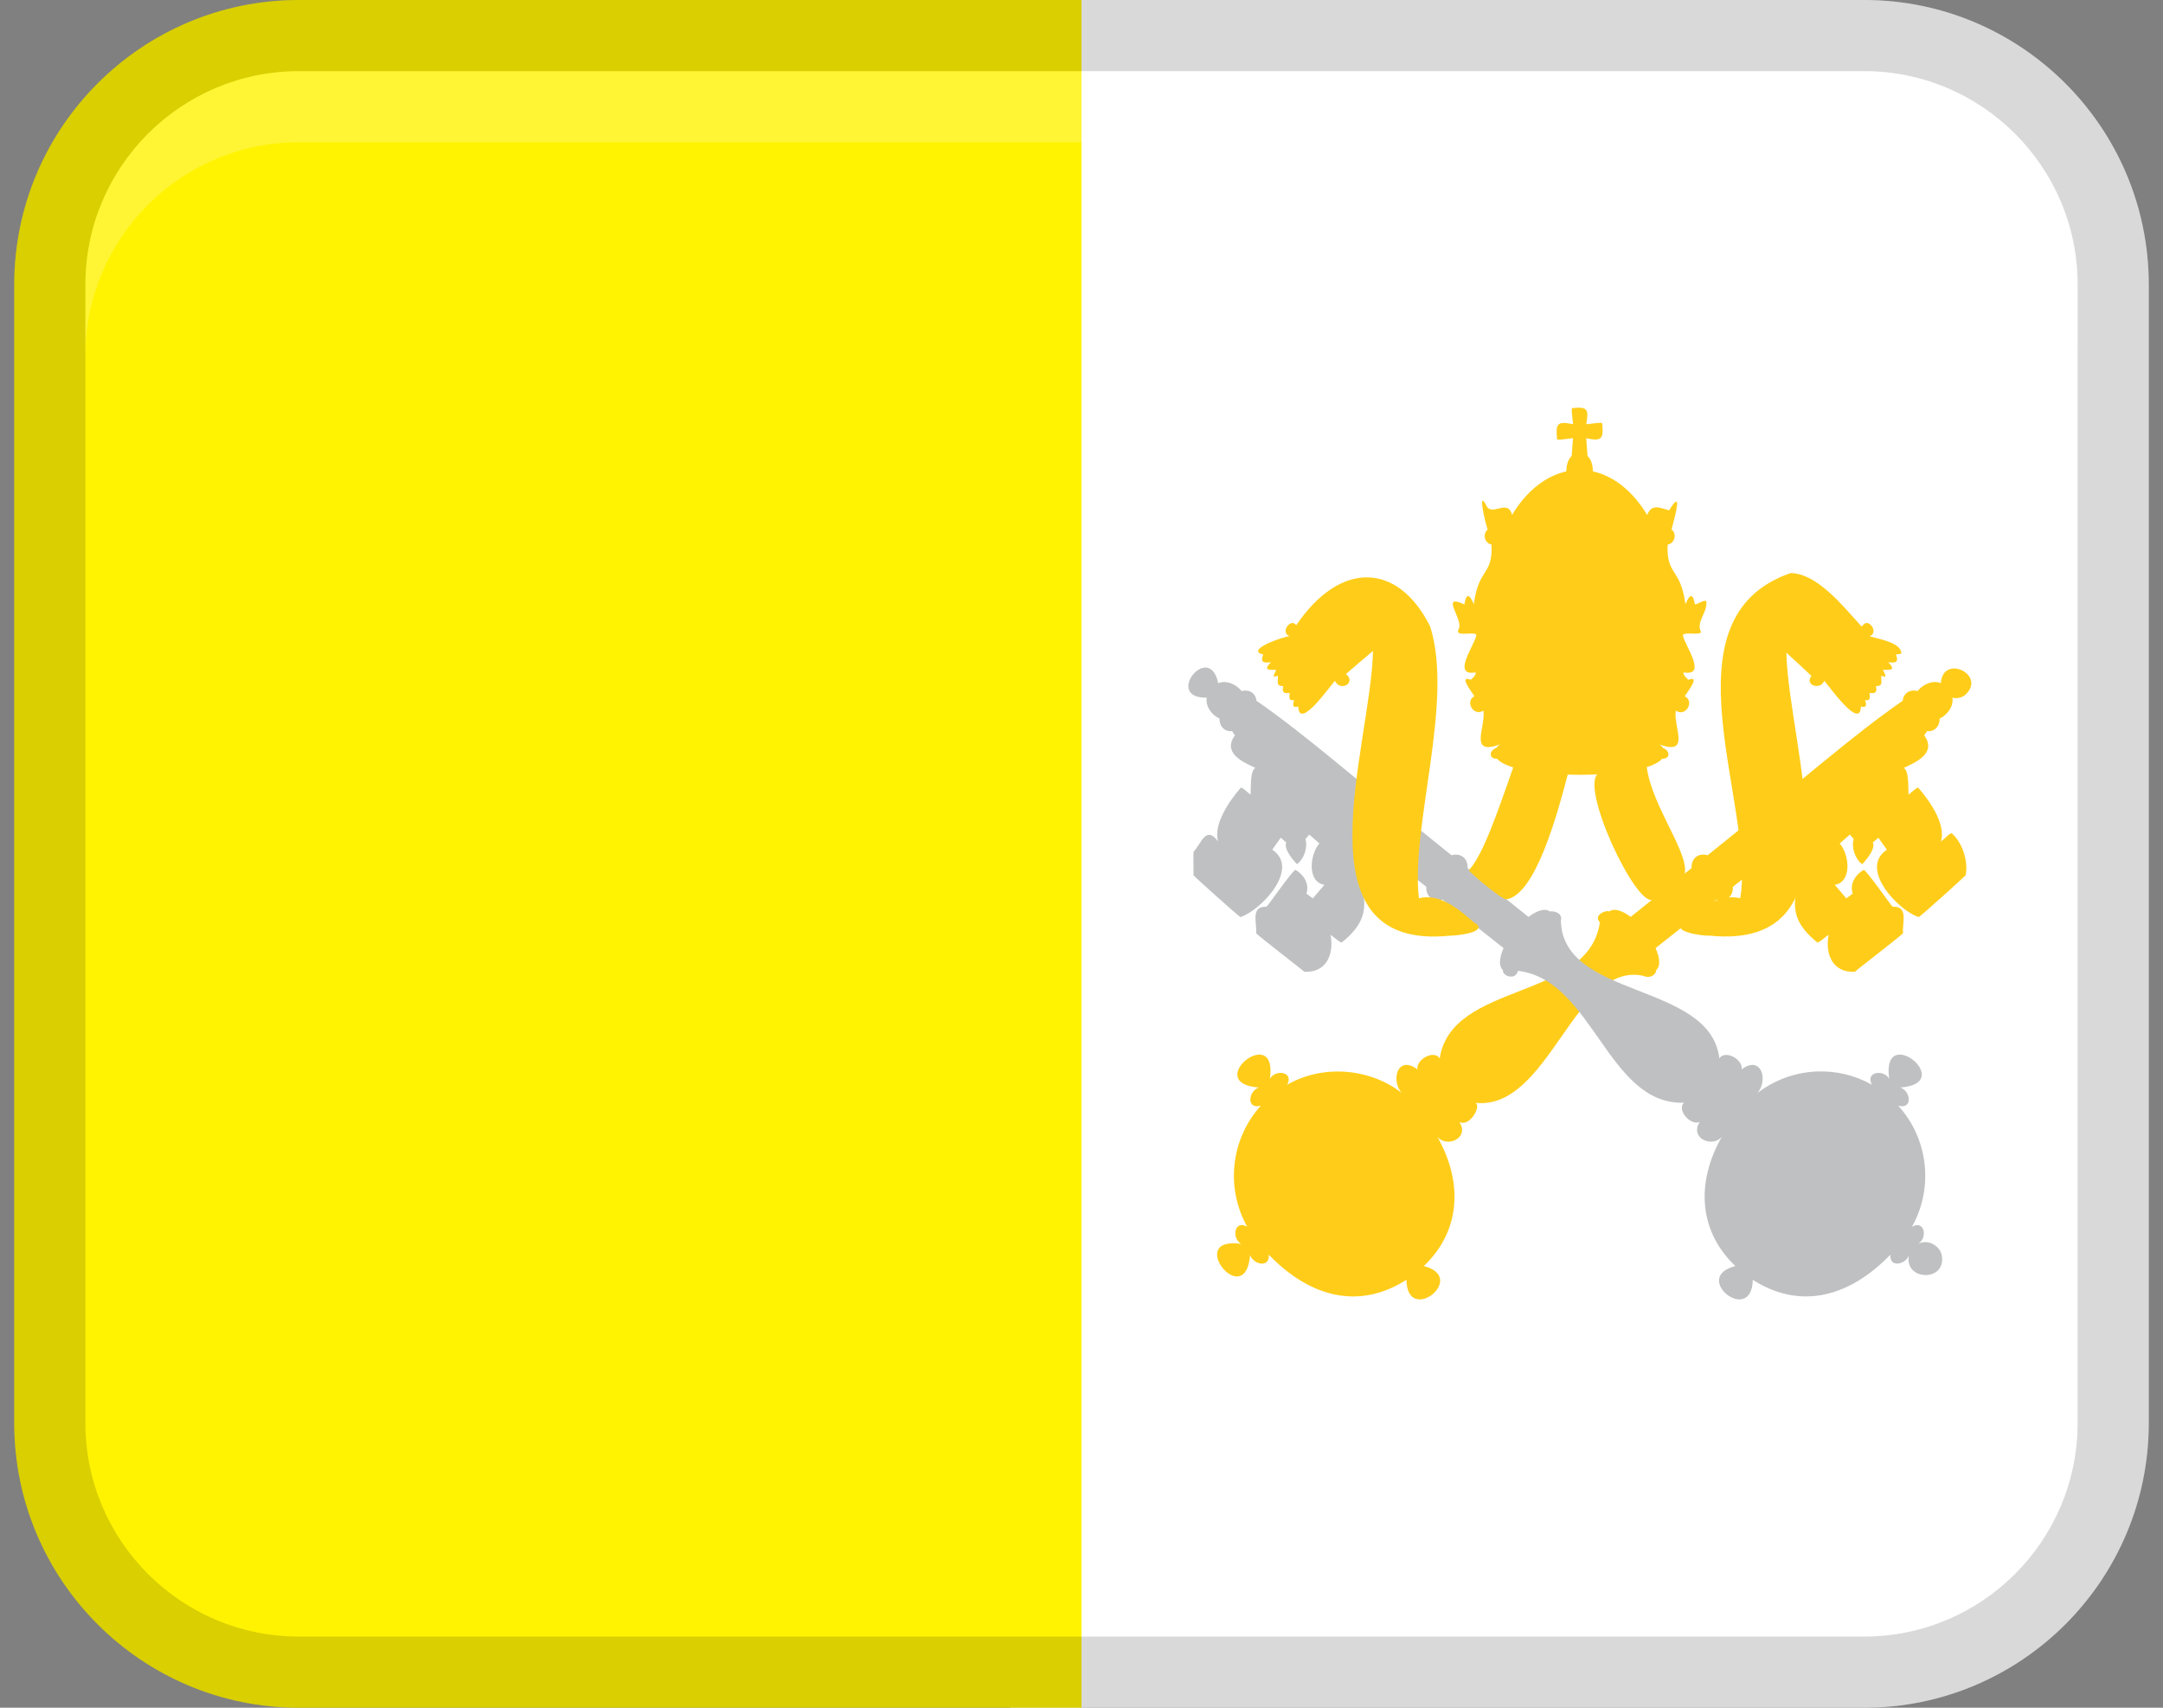 <svg width="38" height="30" viewBox="0 0 38 30" fill="none" xmlns="http://www.w3.org/2000/svg">
<rect x="0" y="0" width="38" height="30" fill="#808080" stroke="none"/>
<g clip-path="url(#clip0_2993_14630)">
<path d="M32.75 30L17.75 30L17.75 0L32.75 0C35.51 0 37.75 2.24 37.75 5V25C37.75 27.76 35.51 30 32.75 30Z" fill="white"/>
<path d="M5.25 0H19V30H5.25C2.49 30 0.25 27.76 0.25 25V5C0.25 2.24 2.49 0 5.25 0Z" fill="#FFF301"/>
<path opacity="0.15" d="M32.75 0H5.25C2.489 0 0.25 2.239 0.25 5V25C0.25 27.762 2.489 30 5.25 30H32.75C35.511 30 37.75 27.762 37.75 25V5C37.75 2.239 35.511 0 32.75 0ZM36.5 25C36.5 27.068 34.818 28.75 32.75 28.75H5.25C3.182 28.75 1.5 27.068 1.5 25V5C1.5 2.932 3.182 1.25 5.25 1.25H32.75C34.818 1.25 36.5 2.932 36.5 5V25Z" fill="black"/>
<path opacity="0.2" d="M32.75 1.25H5.25C3.179 1.25 1.5 2.929 1.5 5V6.25C1.5 4.179 3.179 2.5 5.25 2.5H32.75C34.821 2.5 36.5 4.179 36.5 6.25V5C36.5 2.929 34.821 1.25 32.75 1.25Z" fill="white"/>
<path d="M34.526 12.207C34.912 11.853 34.129 11.48 34.097 12.002C33.965 11.944 33.786 12.015 33.689 12.139C33.555 12.105 33.442 12.175 33.427 12.31C32.529 12.931 31.568 13.793 30.699 14.463C30.559 14.57 30.145 14.911 30 15.024C29.838 14.978 29.709 15.078 29.718 15.25L28.648 16.107C28.494 15.992 28.351 15.95 28.274 16.012C28.206 15.979 27.985 16.086 28.107 16.201C27.912 17.583 25.501 17.236 25.293 18.593C25.197 18.437 24.875 18.608 24.902 18.786C24.513 18.496 24.4 19.092 24.713 19.273C24.154 18.77 23.266 18.677 22.613 19.056C22.737 18.829 22.413 18.778 22.31 18.95C22.454 17.947 21.106 19.029 22.116 19.105C21.931 19.165 21.89 19.493 22.15 19.424C21.624 20.006 21.527 20.866 21.911 21.55C21.688 21.422 21.629 21.746 21.804 21.851C20.807 21.71 21.878 23.052 21.962 22.05C22.025 22.22 22.31 22.277 22.29 22.042C23.016 22.791 23.875 23.015 24.708 22.483C24.722 23.295 25.801 22.442 25.014 22.241C25.697 21.591 25.698 20.693 25.202 19.886C25.328 20.214 25.843 20.021 25.639 19.71C25.831 19.805 26.037 19.409 25.915 19.373C27.216 19.521 27.665 16.883 28.866 17.142C29.009 17.204 29.105 17.099 29.095 17.042C29.173 16.98 29.164 16.831 29.085 16.656L30.16 15.804C30.314 15.853 30.455 15.748 30.443 15.58L30.926 15.196C31.236 15.541 31.495 15.079 31.68 14.835C31.686 15.603 31.22 15.986 31.923 16.553C31.933 16.585 32.111 16.424 32.125 16.423C32.061 16.763 32.197 17.091 32.586 17.072C32.596 17.054 33.433 16.414 33.434 16.391C33.412 16.218 33.54 15.916 33.251 15.929C33.23 15.923 32.771 15.255 32.739 15.282C32.594 15.369 32.492 15.527 32.549 15.699L32.436 15.782L32.233 15.544C32.548 15.492 32.485 14.999 32.32 14.818L32.499 14.661L32.566 14.74C32.523 14.888 32.591 15.091 32.715 15.182C32.784 15.111 32.954 14.913 32.903 14.8L33 14.717L33.149 14.927C32.65 15.257 33.349 15.994 33.706 16.11C33.738 16.105 34.515 15.399 34.533 15.376C34.582 15.135 34.478 14.803 34.291 14.641C34.281 14.607 34.109 14.783 34.099 14.783C34.193 14.478 33.889 14.053 33.703 13.841C33.692 13.809 33.542 13.957 33.53 13.958C33.521 13.868 33.544 13.544 33.446 13.489C33.689 13.379 34.023 13.221 33.804 12.916C33.824 12.894 33.84 12.87 33.853 12.844C33.983 12.86 34.081 12.758 34.075 12.625C34.214 12.557 34.324 12.411 34.3 12.256C34.378 12.277 34.462 12.258 34.526 12.207Z" fill="#FFCD19"/>
<path d="M34.118 22.083C34.102 21.887 33.871 21.76 33.697 21.851C33.87 21.748 33.815 21.424 33.59 21.55C33.974 20.866 33.877 20.006 33.35 19.425C33.61 19.493 33.569 19.165 33.385 19.105C34.394 19.029 33.046 17.947 33.19 18.95C33.088 18.778 32.763 18.829 32.887 19.056C32.593 18.891 32.258 18.809 31.917 18.823C31.497 18.84 31.099 19.001 30.787 19.274C31.104 19.091 30.979 18.495 30.598 18.786C30.625 18.608 30.303 18.437 30.207 18.593C30.041 17.244 27.455 17.554 27.422 16.176C27.459 16.034 27.291 15.998 27.227 16.012C27.149 15.95 27.006 15.992 26.853 16.108L25.782 15.25C25.791 15.079 25.663 14.978 25.501 15.024C25.353 14.909 24.943 14.571 24.801 14.464C23.932 13.793 22.971 12.931 22.074 12.31C22.059 12.175 21.945 12.105 21.812 12.14C21.714 12.015 21.535 11.944 21.403 12.002C21.244 11.255 20.437 12.27 21.2 12.256C21.176 12.411 21.286 12.557 21.425 12.625C21.42 12.758 21.517 12.86 21.647 12.844C21.66 12.87 21.677 12.894 21.696 12.916C21.478 13.221 21.811 13.379 22.054 13.489C21.956 13.543 21.979 13.869 21.97 13.958C21.956 13.958 21.809 13.809 21.797 13.84C21.611 14.053 21.308 14.477 21.401 14.782C21.184 14.497 21.113 14.806 20.971 14.96C20.96 14.967 20.971 15.366 20.968 15.376C20.984 15.401 21.763 16.103 21.794 16.11C22.152 15.994 22.85 15.257 22.351 14.927L22.5 14.716L22.597 14.8C22.547 14.912 22.717 15.111 22.786 15.181C22.909 15.091 22.978 14.888 22.935 14.74L23.001 14.661L23.18 14.817C23.016 14.999 22.953 15.492 23.268 15.544L23.064 15.782L22.951 15.699C23.008 15.527 22.907 15.368 22.762 15.282C22.729 15.256 22.27 15.923 22.249 15.929C21.962 15.917 22.087 16.217 22.067 16.391C22.063 16.41 22.909 17.059 22.915 17.072C23.302 17.091 23.44 16.764 23.375 16.424C23.388 16.423 23.567 16.584 23.577 16.553C24.279 15.987 23.82 15.605 23.823 14.838C24.008 15.081 24.266 15.54 24.575 15.196L25.058 15.579C25.046 15.75 25.186 15.851 25.34 15.803L26.415 16.656C26.337 16.831 26.328 16.98 26.405 17.042C26.384 17.142 26.626 17.234 26.668 17.055C27.99 17.212 28.239 19.413 29.585 19.372C29.454 19.494 29.694 19.779 29.861 19.71C29.658 20.021 30.173 20.213 30.299 19.886C29.802 20.692 29.804 21.591 30.487 22.241C29.699 22.442 30.779 23.294 30.793 22.483C31.626 23.015 32.485 22.79 33.211 22.041C33.19 22.279 33.478 22.217 33.539 22.049C33.44 22.489 34.166 22.531 34.118 22.083Z" fill="#BFC0C1"/>
<path d="M29.583 15.395C29.737 15.053 29.012 14.179 28.928 13.456C28.722 13.48 28.381 13.583 28.094 13.578C27.713 13.762 28.759 15.981 29.042 15.799C29.062 15.861 29.562 15.387 29.583 15.395Z" fill="#FFCD19"/>
<path d="M25.916 16.214C25.912 16.211 25.906 16.21 25.901 16.212C25.642 15.981 25.295 15.686 24.928 15.78C24.78 14.514 25.547 12.331 25.125 11.004C24.558 9.872 23.543 9.846 22.773 10.983L22.752 10.962C22.657 10.879 22.49 11.116 22.656 11.176C22.555 11.179 21.859 11.42 22.192 11.497C22.137 11.641 22.201 11.649 22.329 11.634C22.192 11.772 22.277 11.77 22.421 11.767C22.398 11.821 22.325 11.933 22.447 11.868C22.466 11.964 22.399 12.053 22.545 12.053C22.518 12.159 22.552 12.189 22.657 12.173C22.652 12.242 22.634 12.319 22.734 12.299C22.711 12.381 22.7 12.44 22.809 12.412C22.817 12.84 23.372 12.046 23.452 11.96C23.55 12.166 23.836 11.986 23.645 11.842C23.778 11.727 23.919 11.603 24.121 11.435C24.083 13.133 22.747 16.708 25.467 16.438C25.602 16.438 26.153 16.375 25.916 16.214Z" fill="#FFCD19"/>
<path d="M27.548 13.586C27.199 13.571 26.913 13.541 26.596 13.448C26.274 14.374 26.046 15.022 25.806 15.287C25.855 15.363 26.366 15.784 26.458 15.8C26.977 15.728 27.36 14.299 27.548 13.586Z" fill="#FFCD19"/>
<path d="M33.401 11.465C33.388 11.28 32.971 11.221 32.845 11.175C33.011 11.116 32.843 10.879 32.749 10.961L32.704 11.006C32.372 10.639 31.925 10.076 31.459 10.067C29.159 10.859 30.847 14.148 30.573 15.779C30.177 15.691 29.88 15.971 29.599 16.212C29.32 16.356 29.895 16.445 30.034 16.437C32.743 16.707 31.424 13.163 31.383 11.466C31.553 11.618 31.695 11.755 31.824 11.874C31.697 12.032 31.975 12.135 32.049 11.96C32.13 12.046 32.684 12.839 32.692 12.412C32.801 12.44 32.79 12.38 32.767 12.299C32.867 12.319 32.849 12.241 32.844 12.173C32.95 12.189 32.983 12.158 32.956 12.053C33.102 12.052 33.035 11.964 33.054 11.868C33.176 11.933 33.103 11.82 33.08 11.767C33.225 11.77 33.309 11.771 33.172 11.633C33.301 11.649 33.363 11.64 33.309 11.497C33.322 11.49 33.419 11.499 33.401 11.465Z" fill="#FFCD19"/>
<path d="M29.978 10.563C29.941 10.528 29.824 10.617 29.775 10.618C29.748 10.442 29.695 10.406 29.61 10.614C29.522 9.961 29.273 10.118 29.298 9.566C29.422 9.55 29.467 9.375 29.366 9.302C29.437 9.027 29.567 8.571 29.322 8.966C29.138 8.908 29.014 8.855 28.938 9.047C28.689 8.631 28.351 8.362 27.985 8.281C27.983 8.205 27.968 8.081 27.89 8.01C27.892 8.009 27.866 7.702 27.867 7.699C28.143 7.757 28.174 7.71 28.147 7.438C28.159 7.407 27.873 7.458 27.867 7.452C27.913 7.195 27.896 7.138 27.623 7.17C27.593 7.158 27.641 7.446 27.635 7.452C27.358 7.394 27.328 7.441 27.355 7.713C27.343 7.744 27.628 7.693 27.635 7.699C27.635 7.701 27.61 8.009 27.611 8.01C27.534 8.081 27.518 8.205 27.517 8.281C27.15 8.362 26.813 8.631 26.564 9.046C26.488 8.741 26.195 9.105 26.103 8.862C25.965 8.612 26.081 9.147 26.136 9.304C26.04 9.377 26.084 9.547 26.203 9.565C26.229 10.119 25.979 9.96 25.892 10.614C25.807 10.406 25.753 10.442 25.727 10.618C25.276 10.409 25.727 10.896 25.624 11.054C25.549 11.199 25.891 11.087 25.936 11.151C25.933 11.297 25.48 11.89 25.926 11.812C25.93 11.863 25.867 11.917 25.838 11.942C25.643 11.865 25.804 12.087 25.902 12.229C25.728 12.327 25.895 12.596 26.061 12.483C26.105 12.776 25.793 13.28 26.353 13.077C26.325 13.097 26.302 13.118 26.286 13.139C26.151 13.192 26.159 13.336 26.3 13.328C26.607 13.706 28.894 13.706 29.201 13.328C29.34 13.336 29.351 13.195 29.219 13.141C29.204 13.12 29.183 13.099 29.156 13.079C29.711 13.277 29.393 12.77 29.441 12.483C29.608 12.604 29.78 12.326 29.599 12.23C29.697 12.088 29.858 11.865 29.663 11.942C29.634 11.917 29.572 11.863 29.575 11.812C30.021 11.891 29.569 11.299 29.565 11.151C29.616 11.101 29.84 11.161 29.887 11.107C29.787 10.922 29.998 10.775 29.978 10.563Z" fill="#FFCD19"/>
</g>
<defs>
<clipPath id="clip0_2993_14630">
<rect width="38" height="30" fill="white"/>
</clipPath>
</defs>
</svg>
